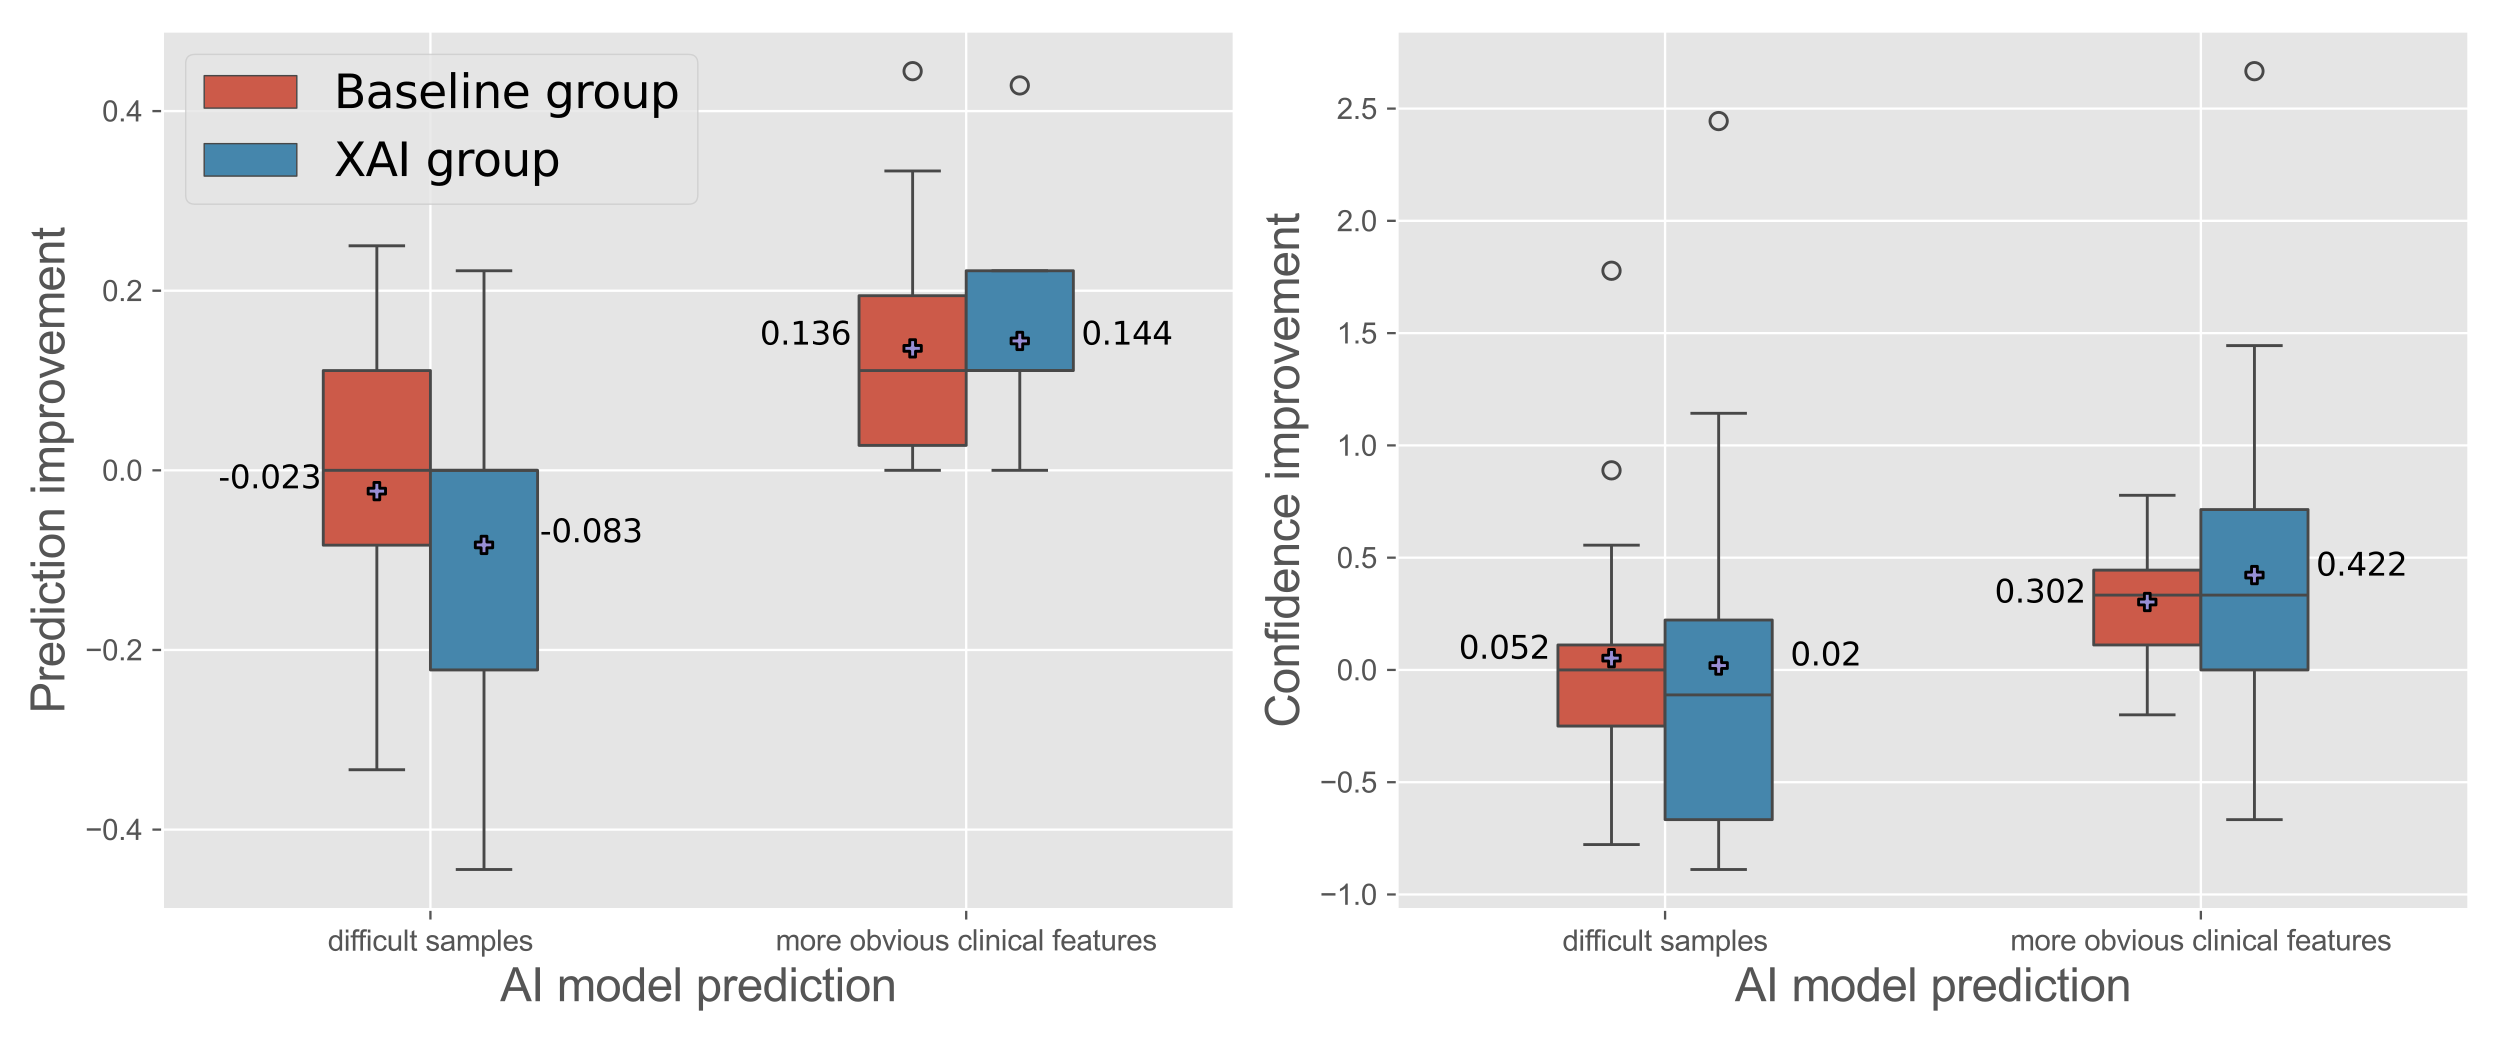 <?xml version="1.0" encoding="utf-8" standalone="no"?>
<!DOCTYPE svg PUBLIC "-//W3C//DTD SVG 1.1//EN"
  "http://www.w3.org/Graphics/SVG/1.1/DTD/svg11.dtd">
<svg xmlns:xlink="http://www.w3.org/1999/xlink" width="864pt" height="360pt" viewBox="0 0 864 360" xmlns="http://www.w3.org/2000/svg" version="1.1">
 <defs>
  <style type="text/css">*{stroke-linejoin: round; stroke-linecap: butt}</style>
 </defs>
 <g id="figure_1">
  <g id="patch_1">
   <path d="M 0 360 
L 864 360 
L 864 0 
L 0 0 
z
" style="fill: #ffffff"/>
  </g>
  <g id="axes_1">
   <g id="patch_2">
    <path d="M 56.173 314.3 
L 426.502 314.3 
L 426.502 10.8 
L 56.173 10.8 
z
" style="fill: #e5e5e5"/>
   </g>
   <g id="matplotlib.axis_1">
    <g id="xtick_1">
     <g id="line2d_1">
      <path d="M 148.755 314.3 
L 148.755 10.8 
" clip-path="url(#p5bd75b513d)" style="fill: none; stroke: #ffffff; stroke-width: 0.8; stroke-linecap: square"/>
     </g>
     <g id="line2d_2">
      <defs>
       <path id="mc052b5cf0f" d="M 0 0 
L 0 3.5 
" style="stroke: #555555; stroke-width: 0.8"/>
      </defs>
      <g>
       <use xlink:href="#mc052b5cf0f" x="148.755" y="314.3" style="fill: #555555; stroke: #555555; stroke-width: 0.8"/>
      </g>
     </g>
     <g id="text_1">
      <!-- difficult samples -->
      <g style="fill: #555555" transform="translate(113.276 328.58) scale(0.1 -0.1)">
       <defs>
        <path id="ArialMT-64" d="M 2575 0 
L 2575 419 
Q 2259 -75 1647 -75 
Q 1250 -75 917 144 
Q 584 363 401 755 
Q 219 1147 219 1656 
Q 219 2153 384 2558 
Q 550 2963 881 3178 
Q 1213 3394 1622 3394 
Q 1922 3394 2156 3267 
Q 2391 3141 2538 2938 
L 2538 4581 
L 3097 4581 
L 3097 0 
L 2575 0 
z
M 797 1656 
Q 797 1019 1065 703 
Q 1334 388 1700 388 
Q 2069 388 2326 689 
Q 2584 991 2584 1609 
Q 2584 2291 2321 2609 
Q 2059 2928 1675 2928 
Q 1300 2928 1048 2622 
Q 797 2316 797 1656 
z
" transform="scale(0.016)"/>
        <path id="ArialMT-69" d="M 425 3934 
L 425 4581 
L 988 4581 
L 988 3934 
L 425 3934 
z
M 425 0 
L 425 3319 
L 988 3319 
L 988 0 
L 425 0 
z
" transform="scale(0.016)"/>
        <path id="ArialMT-66" d="M 556 0 
L 556 2881 
L 59 2881 
L 59 3319 
L 556 3319 
L 556 3672 
Q 556 4006 616 4169 
Q 697 4388 901 4523 
Q 1106 4659 1475 4659 
Q 1713 4659 2000 4603 
L 1916 4113 
Q 1741 4144 1584 4144 
Q 1328 4144 1222 4034 
Q 1116 3925 1116 3625 
L 1116 3319 
L 1763 3319 
L 1763 2881 
L 1116 2881 
L 1116 0 
L 556 0 
z
" transform="scale(0.016)"/>
        <path id="ArialMT-63" d="M 2588 1216 
L 3141 1144 
Q 3050 572 2676 248 
Q 2303 -75 1759 -75 
Q 1078 -75 664 370 
Q 250 816 250 1647 
Q 250 2184 428 2587 
Q 606 2991 970 3192 
Q 1334 3394 1763 3394 
Q 2303 3394 2647 3120 
Q 2991 2847 3088 2344 
L 2541 2259 
Q 2463 2594 2264 2762 
Q 2066 2931 1784 2931 
Q 1359 2931 1093 2626 
Q 828 2322 828 1663 
Q 828 994 1084 691 
Q 1341 388 1753 388 
Q 2084 388 2306 591 
Q 2528 794 2588 1216 
z
" transform="scale(0.016)"/>
        <path id="ArialMT-75" d="M 2597 0 
L 2597 488 
Q 2209 -75 1544 -75 
Q 1250 -75 995 37 
Q 741 150 617 320 
Q 494 491 444 738 
Q 409 903 409 1263 
L 409 3319 
L 972 3319 
L 972 1478 
Q 972 1038 1006 884 
Q 1059 663 1231 536 
Q 1403 409 1656 409 
Q 1909 409 2131 539 
Q 2353 669 2445 892 
Q 2538 1116 2538 1541 
L 2538 3319 
L 3100 3319 
L 3100 0 
L 2597 0 
z
" transform="scale(0.016)"/>
        <path id="ArialMT-6c" d="M 409 0 
L 409 4581 
L 972 4581 
L 972 0 
L 409 0 
z
" transform="scale(0.016)"/>
        <path id="ArialMT-74" d="M 1650 503 
L 1731 6 
Q 1494 -44 1306 -44 
Q 1000 -44 831 53 
Q 663 150 594 308 
Q 525 466 525 972 
L 525 2881 
L 113 2881 
L 113 3319 
L 525 3319 
L 525 4141 
L 1084 4478 
L 1084 3319 
L 1650 3319 
L 1650 2881 
L 1084 2881 
L 1084 941 
Q 1084 700 1114 631 
Q 1144 563 1211 522 
Q 1278 481 1403 481 
Q 1497 481 1650 503 
z
" transform="scale(0.016)"/>
        <path id="ArialMT-20" transform="scale(0.016)"/>
        <path id="ArialMT-73" d="M 197 991 
L 753 1078 
Q 800 744 1014 566 
Q 1228 388 1613 388 
Q 2000 388 2187 545 
Q 2375 703 2375 916 
Q 2375 1106 2209 1216 
Q 2094 1291 1634 1406 
Q 1016 1563 777 1677 
Q 538 1791 414 1992 
Q 291 2194 291 2438 
Q 291 2659 392 2848 
Q 494 3038 669 3163 
Q 800 3259 1026 3326 
Q 1253 3394 1513 3394 
Q 1903 3394 2198 3281 
Q 2494 3169 2634 2976 
Q 2775 2784 2828 2463 
L 2278 2388 
Q 2241 2644 2061 2787 
Q 1881 2931 1553 2931 
Q 1166 2931 1000 2803 
Q 834 2675 834 2503 
Q 834 2394 903 2306 
Q 972 2216 1119 2156 
Q 1203 2125 1616 2013 
Q 2213 1853 2448 1751 
Q 2684 1650 2818 1456 
Q 2953 1263 2953 975 
Q 2953 694 2789 445 
Q 2625 197 2315 61 
Q 2006 -75 1616 -75 
Q 969 -75 630 194 
Q 291 463 197 991 
z
" transform="scale(0.016)"/>
        <path id="ArialMT-61" d="M 2588 409 
Q 2275 144 1986 34 
Q 1697 -75 1366 -75 
Q 819 -75 525 192 
Q 231 459 231 875 
Q 231 1119 342 1320 
Q 453 1522 633 1644 
Q 813 1766 1038 1828 
Q 1203 1872 1538 1913 
Q 2219 1994 2541 2106 
Q 2544 2222 2544 2253 
Q 2544 2597 2384 2738 
Q 2169 2928 1744 2928 
Q 1347 2928 1158 2789 
Q 969 2650 878 2297 
L 328 2372 
Q 403 2725 575 2942 
Q 747 3159 1072 3276 
Q 1397 3394 1825 3394 
Q 2250 3394 2515 3294 
Q 2781 3194 2906 3042 
Q 3031 2891 3081 2659 
Q 3109 2516 3109 2141 
L 3109 1391 
Q 3109 606 3145 398 
Q 3181 191 3288 0 
L 2700 0 
Q 2613 175 2588 409 
z
M 2541 1666 
Q 2234 1541 1622 1453 
Q 1275 1403 1131 1340 
Q 988 1278 909 1158 
Q 831 1038 831 891 
Q 831 666 1001 516 
Q 1172 366 1500 366 
Q 1825 366 2078 508 
Q 2331 650 2450 897 
Q 2541 1088 2541 1459 
L 2541 1666 
z
" transform="scale(0.016)"/>
        <path id="ArialMT-6d" d="M 422 0 
L 422 3319 
L 925 3319 
L 925 2853 
Q 1081 3097 1340 3245 
Q 1600 3394 1931 3394 
Q 2300 3394 2536 3241 
Q 2772 3088 2869 2813 
Q 3263 3394 3894 3394 
Q 4388 3394 4653 3120 
Q 4919 2847 4919 2278 
L 4919 0 
L 4359 0 
L 4359 2091 
Q 4359 2428 4304 2576 
Q 4250 2725 4106 2815 
Q 3963 2906 3769 2906 
Q 3419 2906 3187 2673 
Q 2956 2441 2956 1928 
L 2956 0 
L 2394 0 
L 2394 2156 
Q 2394 2531 2256 2718 
Q 2119 2906 1806 2906 
Q 1569 2906 1367 2781 
Q 1166 2656 1075 2415 
Q 984 2175 984 1722 
L 984 0 
L 422 0 
z
" transform="scale(0.016)"/>
        <path id="ArialMT-70" d="M 422 -1272 
L 422 3319 
L 934 3319 
L 934 2888 
Q 1116 3141 1344 3267 
Q 1572 3394 1897 3394 
Q 2322 3394 2647 3175 
Q 2972 2956 3137 2557 
Q 3303 2159 3303 1684 
Q 3303 1175 3120 767 
Q 2938 359 2589 142 
Q 2241 -75 1856 -75 
Q 1575 -75 1351 44 
Q 1128 163 984 344 
L 984 -1272 
L 422 -1272 
z
M 931 1641 
Q 931 1000 1190 694 
Q 1450 388 1819 388 
Q 2194 388 2461 705 
Q 2728 1022 2728 1688 
Q 2728 2322 2467 2637 
Q 2206 2953 1844 2953 
Q 1484 2953 1207 2617 
Q 931 2281 931 1641 
z
" transform="scale(0.016)"/>
        <path id="ArialMT-65" d="M 2694 1069 
L 3275 997 
Q 3138 488 2766 206 
Q 2394 -75 1816 -75 
Q 1088 -75 661 373 
Q 234 822 234 1631 
Q 234 2469 665 2931 
Q 1097 3394 1784 3394 
Q 2450 3394 2872 2941 
Q 3294 2488 3294 1666 
Q 3294 1616 3291 1516 
L 816 1516 
Q 847 969 1125 678 
Q 1403 388 1819 388 
Q 2128 388 2347 550 
Q 2566 713 2694 1069 
z
M 847 1978 
L 2700 1978 
Q 2663 2397 2488 2606 
Q 2219 2931 1791 2931 
Q 1403 2931 1139 2672 
Q 875 2413 847 1978 
z
" transform="scale(0.016)"/>
       </defs>
       <use xlink:href="#ArialMT-64"/>
       <use xlink:href="#ArialMT-69" x="55.615"/>
       <use xlink:href="#ArialMT-66" x="77.832"/>
       <use xlink:href="#ArialMT-66" x="103.865"/>
       <use xlink:href="#ArialMT-69" x="131.648"/>
       <use xlink:href="#ArialMT-63" x="153.865"/>
       <use xlink:href="#ArialMT-75" x="203.865"/>
       <use xlink:href="#ArialMT-6c" x="259.48"/>
       <use xlink:href="#ArialMT-74" x="281.697"/>
       <use xlink:href="#ArialMT-20" x="309.48"/>
       <use xlink:href="#ArialMT-73" x="337.264"/>
       <use xlink:href="#ArialMT-61" x="387.264"/>
       <use xlink:href="#ArialMT-6d" x="442.879"/>
       <use xlink:href="#ArialMT-70" x="526.18"/>
       <use xlink:href="#ArialMT-6c" x="581.795"/>
       <use xlink:href="#ArialMT-65" x="604.012"/>
       <use xlink:href="#ArialMT-73" x="659.627"/>
      </g>
     </g>
    </g>
    <g id="xtick_2">
     <g id="line2d_3">
      <path d="M 333.92 314.3 
L 333.92 10.8 
" clip-path="url(#p5bd75b513d)" style="fill: none; stroke: #ffffff; stroke-width: 0.8; stroke-linecap: square"/>
     </g>
     <g id="line2d_4">
      <g>
       <use xlink:href="#mc052b5cf0f" x="333.92" y="314.3" style="fill: #555555; stroke: #555555; stroke-width: 0.8"/>
      </g>
     </g>
     <g id="text_2">
      <!-- more obvious clinical features -->
      <g style="fill: #555555" transform="translate(268.06 328.458) scale(0.1 -0.1)">
       <defs>
        <path id="ArialMT-6f" d="M 213 1659 
Q 213 2581 725 3025 
Q 1153 3394 1769 3394 
Q 2453 3394 2887 2945 
Q 3322 2497 3322 1706 
Q 3322 1066 3130 698 
Q 2938 331 2570 128 
Q 2203 -75 1769 -75 
Q 1072 -75 642 372 
Q 213 819 213 1659 
z
M 791 1659 
Q 791 1022 1069 705 
Q 1347 388 1769 388 
Q 2188 388 2466 706 
Q 2744 1025 2744 1678 
Q 2744 2294 2464 2611 
Q 2184 2928 1769 2928 
Q 1347 2928 1069 2612 
Q 791 2297 791 1659 
z
" transform="scale(0.016)"/>
        <path id="ArialMT-72" d="M 416 0 
L 416 3319 
L 922 3319 
L 922 2816 
Q 1116 3169 1280 3281 
Q 1444 3394 1641 3394 
Q 1925 3394 2219 3213 
L 2025 2691 
Q 1819 2813 1613 2813 
Q 1428 2813 1281 2702 
Q 1134 2591 1072 2394 
Q 978 2094 978 1738 
L 978 0 
L 416 0 
z
" transform="scale(0.016)"/>
        <path id="ArialMT-62" d="M 941 0 
L 419 0 
L 419 4581 
L 981 4581 
L 981 2947 
Q 1338 3394 1891 3394 
Q 2197 3394 2470 3270 
Q 2744 3147 2920 2923 
Q 3097 2700 3197 2384 
Q 3297 2069 3297 1709 
Q 3297 856 2875 390 
Q 2453 -75 1863 -75 
Q 1275 -75 941 416 
L 941 0 
z
M 934 1684 
Q 934 1088 1097 822 
Q 1363 388 1816 388 
Q 2184 388 2453 708 
Q 2722 1028 2722 1663 
Q 2722 2313 2464 2622 
Q 2206 2931 1841 2931 
Q 1472 2931 1203 2611 
Q 934 2291 934 1684 
z
" transform="scale(0.016)"/>
        <path id="ArialMT-76" d="M 1344 0 
L 81 3319 
L 675 3319 
L 1388 1331 
Q 1503 1009 1600 663 
Q 1675 925 1809 1294 
L 2547 3319 
L 3125 3319 
L 1869 0 
L 1344 0 
z
" transform="scale(0.016)"/>
        <path id="ArialMT-6e" d="M 422 0 
L 422 3319 
L 928 3319 
L 928 2847 
Q 1294 3394 1984 3394 
Q 2284 3394 2536 3286 
Q 2788 3178 2913 3003 
Q 3038 2828 3088 2588 
Q 3119 2431 3119 2041 
L 3119 0 
L 2556 0 
L 2556 2019 
Q 2556 2363 2490 2533 
Q 2425 2703 2258 2804 
Q 2091 2906 1866 2906 
Q 1506 2906 1245 2678 
Q 984 2450 984 1813 
L 984 0 
L 422 0 
z
" transform="scale(0.016)"/>
       </defs>
       <use xlink:href="#ArialMT-6d"/>
       <use xlink:href="#ArialMT-6f" x="83.301"/>
       <use xlink:href="#ArialMT-72" x="138.916"/>
       <use xlink:href="#ArialMT-65" x="172.217"/>
       <use xlink:href="#ArialMT-20" x="227.832"/>
       <use xlink:href="#ArialMT-6f" x="255.615"/>
       <use xlink:href="#ArialMT-62" x="311.23"/>
       <use xlink:href="#ArialMT-76" x="366.846"/>
       <use xlink:href="#ArialMT-69" x="416.846"/>
       <use xlink:href="#ArialMT-6f" x="439.062"/>
       <use xlink:href="#ArialMT-75" x="494.678"/>
       <use xlink:href="#ArialMT-73" x="550.293"/>
       <use xlink:href="#ArialMT-20" x="600.293"/>
       <use xlink:href="#ArialMT-63" x="628.076"/>
       <use xlink:href="#ArialMT-6c" x="678.076"/>
       <use xlink:href="#ArialMT-69" x="700.293"/>
       <use xlink:href="#ArialMT-6e" x="722.51"/>
       <use xlink:href="#ArialMT-69" x="778.125"/>
       <use xlink:href="#ArialMT-63" x="800.342"/>
       <use xlink:href="#ArialMT-61" x="850.342"/>
       <use xlink:href="#ArialMT-6c" x="905.957"/>
       <use xlink:href="#ArialMT-20" x="928.174"/>
       <use xlink:href="#ArialMT-66" x="955.957"/>
       <use xlink:href="#ArialMT-65" x="983.74"/>
       <use xlink:href="#ArialMT-61" x="1039.355"/>
       <use xlink:href="#ArialMT-74" x="1094.971"/>
       <use xlink:href="#ArialMT-75" x="1122.754"/>
       <use xlink:href="#ArialMT-72" x="1178.369"/>
       <use xlink:href="#ArialMT-65" x="1211.67"/>
       <use xlink:href="#ArialMT-73" x="1267.285"/>
      </g>
     </g>
    </g>
    <g id="text_3">
     <!-- AI model prediction -->
     <g style="fill: #555555" transform="translate(172.862 346.02) scale(0.16 -0.16)">
      <defs>
       <path id="ArialMT-41" d="M -9 0 
L 1750 4581 
L 2403 4581 
L 4278 0 
L 3588 0 
L 3053 1388 
L 1138 1388 
L 634 0 
L -9 0 
z
M 1313 1881 
L 2866 1881 
L 2388 3150 
Q 2169 3728 2063 4100 
Q 1975 3659 1816 3225 
L 1313 1881 
z
" transform="scale(0.016)"/>
       <path id="ArialMT-49" d="M 597 0 
L 597 4581 
L 1203 4581 
L 1203 0 
L 597 0 
z
" transform="scale(0.016)"/>
      </defs>
      <use xlink:href="#ArialMT-41"/>
      <use xlink:href="#ArialMT-49" x="66.699"/>
      <use xlink:href="#ArialMT-20" x="94.482"/>
      <use xlink:href="#ArialMT-6d" x="122.266"/>
      <use xlink:href="#ArialMT-6f" x="205.566"/>
      <use xlink:href="#ArialMT-64" x="261.182"/>
      <use xlink:href="#ArialMT-65" x="316.797"/>
      <use xlink:href="#ArialMT-6c" x="372.412"/>
      <use xlink:href="#ArialMT-20" x="394.629"/>
      <use xlink:href="#ArialMT-70" x="422.412"/>
      <use xlink:href="#ArialMT-72" x="478.027"/>
      <use xlink:href="#ArialMT-65" x="511.328"/>
      <use xlink:href="#ArialMT-64" x="566.943"/>
      <use xlink:href="#ArialMT-69" x="622.559"/>
      <use xlink:href="#ArialMT-63" x="644.775"/>
      <use xlink:href="#ArialMT-74" x="694.775"/>
      <use xlink:href="#ArialMT-69" x="722.559"/>
      <use xlink:href="#ArialMT-6f" x="744.775"/>
      <use xlink:href="#ArialMT-6e" x="800.391"/>
     </g>
    </g>
   </g>
   <g id="matplotlib.axis_2">
    <g id="ytick_1">
     <g id="line2d_5">
      <path d="M 56.173 286.709 
L 426.502 286.709 
" clip-path="url(#p5bd75b513d)" style="fill: none; stroke: #ffffff; stroke-width: 0.8; stroke-linecap: square"/>
     </g>
     <g id="line2d_6">
      <defs>
       <path id="mc076b82daa" d="M 0 0 
L -3.5 0 
" style="stroke: #555555; stroke-width: 0.8"/>
      </defs>
      <g>
       <use xlink:href="#mc076b82daa" x="56.173" y="286.709" style="fill: #555555; stroke: #555555; stroke-width: 0.8"/>
      </g>
     </g>
     <g id="text_4">
      <!-- −0.4 -->
      <g style="fill: #555555" transform="translate(29.433 290.288) scale(0.1 -0.1)">
       <defs>
        <path id="ArialMT-2212" d="M 3381 1997 
L 356 1997 
L 356 2522 
L 3381 2522 
L 3381 1997 
z
" transform="scale(0.016)"/>
        <path id="ArialMT-30" d="M 266 2259 
Q 266 3072 433 3567 
Q 600 4063 929 4331 
Q 1259 4600 1759 4600 
Q 2128 4600 2406 4451 
Q 2684 4303 2865 4023 
Q 3047 3744 3150 3342 
Q 3253 2941 3253 2259 
Q 3253 1453 3087 958 
Q 2922 463 2592 192 
Q 2263 -78 1759 -78 
Q 1097 -78 719 397 
Q 266 969 266 2259 
z
M 844 2259 
Q 844 1131 1108 757 
Q 1372 384 1759 384 
Q 2147 384 2411 759 
Q 2675 1134 2675 2259 
Q 2675 3391 2411 3762 
Q 2147 4134 1753 4134 
Q 1366 4134 1134 3806 
Q 844 3388 844 2259 
z
" transform="scale(0.016)"/>
        <path id="ArialMT-2e" d="M 581 0 
L 581 641 
L 1222 641 
L 1222 0 
L 581 0 
z
" transform="scale(0.016)"/>
        <path id="ArialMT-34" d="M 2069 0 
L 2069 1097 
L 81 1097 
L 81 1613 
L 2172 4581 
L 2631 4581 
L 2631 1613 
L 3250 1613 
L 3250 1097 
L 2631 1097 
L 2631 0 
L 2069 0 
z
M 2069 1613 
L 2069 3678 
L 634 1613 
L 2069 1613 
z
" transform="scale(0.016)"/>
       </defs>
       <use xlink:href="#ArialMT-2212"/>
       <use xlink:href="#ArialMT-30" x="58.398"/>
       <use xlink:href="#ArialMT-2e" x="114.014"/>
       <use xlink:href="#ArialMT-34" x="141.797"/>
      </g>
     </g>
    </g>
    <g id="ytick_2">
     <g id="line2d_7">
      <path d="M 56.173 224.63 
L 426.502 224.63 
" clip-path="url(#p5bd75b513d)" style="fill: none; stroke: #ffffff; stroke-width: 0.8; stroke-linecap: square"/>
     </g>
     <g id="line2d_8">
      <g>
       <use xlink:href="#mc076b82daa" x="56.173" y="224.63" style="fill: #555555; stroke: #555555; stroke-width: 0.8"/>
      </g>
     </g>
     <g id="text_5">
      <!-- −0.2 -->
      <g style="fill: #555555" transform="translate(29.433 228.209) scale(0.1 -0.1)">
       <defs>
        <path id="ArialMT-32" d="M 3222 541 
L 3222 0 
L 194 0 
Q 188 203 259 391 
Q 375 700 629 1000 
Q 884 1300 1366 1694 
Q 2113 2306 2375 2664 
Q 2638 3022 2638 3341 
Q 2638 3675 2398 3904 
Q 2159 4134 1775 4134 
Q 1369 4134 1125 3890 
Q 881 3647 878 3216 
L 300 3275 
Q 359 3922 746 4261 
Q 1134 4600 1788 4600 
Q 2447 4600 2831 4234 
Q 3216 3869 3216 3328 
Q 3216 3053 3103 2787 
Q 2991 2522 2730 2228 
Q 2469 1934 1863 1422 
Q 1356 997 1212 845 
Q 1069 694 975 541 
L 3222 541 
z
" transform="scale(0.016)"/>
       </defs>
       <use xlink:href="#ArialMT-2212"/>
       <use xlink:href="#ArialMT-30" x="58.398"/>
       <use xlink:href="#ArialMT-2e" x="114.014"/>
       <use xlink:href="#ArialMT-32" x="141.797"/>
      </g>
     </g>
    </g>
    <g id="ytick_3">
     <g id="line2d_9">
      <path d="M 56.173 162.55 
L 426.502 162.55 
" clip-path="url(#p5bd75b513d)" style="fill: none; stroke: #ffffff; stroke-width: 0.8; stroke-linecap: square"/>
     </g>
     <g id="line2d_10">
      <g>
       <use xlink:href="#mc076b82daa" x="56.173" y="162.55" style="fill: #555555; stroke: #555555; stroke-width: 0.8"/>
      </g>
     </g>
     <g id="text_6">
      <!-- 0.0 -->
      <g style="fill: #555555" transform="translate(35.273 166.129) scale(0.1 -0.1)">
       <use xlink:href="#ArialMT-30"/>
       <use xlink:href="#ArialMT-2e" x="55.615"/>
       <use xlink:href="#ArialMT-30" x="83.398"/>
      </g>
     </g>
    </g>
    <g id="ytick_4">
     <g id="line2d_11">
      <path d="M 56.173 100.471 
L 426.502 100.471 
" clip-path="url(#p5bd75b513d)" style="fill: none; stroke: #ffffff; stroke-width: 0.8; stroke-linecap: square"/>
     </g>
     <g id="line2d_12">
      <g>
       <use xlink:href="#mc076b82daa" x="56.173" y="100.471" style="fill: #555555; stroke: #555555; stroke-width: 0.8"/>
      </g>
     </g>
     <g id="text_7">
      <!-- 0.2 -->
      <g style="fill: #555555" transform="translate(35.273 104.049) scale(0.1 -0.1)">
       <use xlink:href="#ArialMT-30"/>
       <use xlink:href="#ArialMT-2e" x="55.615"/>
       <use xlink:href="#ArialMT-32" x="83.398"/>
      </g>
     </g>
    </g>
    <g id="ytick_5">
     <g id="line2d_13">
      <path d="M 56.173 38.391 
L 426.502 38.391 
" clip-path="url(#p5bd75b513d)" style="fill: none; stroke: #ffffff; stroke-width: 0.8; stroke-linecap: square"/>
     </g>
     <g id="line2d_14">
      <g>
       <use xlink:href="#mc076b82daa" x="56.173" y="38.391" style="fill: #555555; stroke: #555555; stroke-width: 0.8"/>
      </g>
     </g>
     <g id="text_8">
      <!-- 0.4 -->
      <g style="fill: #555555" transform="translate(35.273 41.97) scale(0.1 -0.1)">
       <use xlink:href="#ArialMT-30"/>
       <use xlink:href="#ArialMT-2e" x="55.615"/>
       <use xlink:href="#ArialMT-34" x="83.398"/>
      </g>
     </g>
    </g>
    <g id="text_9">
     <!-- Prediction improvement -->
     <g style="fill: #555555" transform="translate(22.253 246.58) rotate(-90) scale(0.16 -0.16)">
      <defs>
       <path id="ArialMT-50" d="M 494 0 
L 494 4581 
L 2222 4581 
Q 2678 4581 2919 4538 
Q 3256 4481 3484 4323 
Q 3713 4166 3852 3881 
Q 3991 3597 3991 3256 
Q 3991 2672 3619 2267 
Q 3247 1863 2275 1863 
L 1100 1863 
L 1100 0 
L 494 0 
z
M 1100 2403 
L 2284 2403 
Q 2872 2403 3119 2622 
Q 3366 2841 3366 3238 
Q 3366 3525 3220 3729 
Q 3075 3934 2838 4000 
Q 2684 4041 2272 4041 
L 1100 4041 
L 1100 2403 
z
" transform="scale(0.016)"/>
      </defs>
      <use xlink:href="#ArialMT-50"/>
      <use xlink:href="#ArialMT-72" x="66.699"/>
      <use xlink:href="#ArialMT-65" x="100"/>
      <use xlink:href="#ArialMT-64" x="155.615"/>
      <use xlink:href="#ArialMT-69" x="211.23"/>
      <use xlink:href="#ArialMT-63" x="233.447"/>
      <use xlink:href="#ArialMT-74" x="283.447"/>
      <use xlink:href="#ArialMT-69" x="311.23"/>
      <use xlink:href="#ArialMT-6f" x="333.447"/>
      <use xlink:href="#ArialMT-6e" x="389.062"/>
      <use xlink:href="#ArialMT-20" x="444.678"/>
      <use xlink:href="#ArialMT-69" x="472.461"/>
      <use xlink:href="#ArialMT-6d" x="494.678"/>
      <use xlink:href="#ArialMT-70" x="577.979"/>
      <use xlink:href="#ArialMT-72" x="633.594"/>
      <use xlink:href="#ArialMT-6f" x="666.895"/>
      <use xlink:href="#ArialMT-76" x="722.51"/>
      <use xlink:href="#ArialMT-65" x="772.51"/>
      <use xlink:href="#ArialMT-6d" x="828.125"/>
      <use xlink:href="#ArialMT-65" x="911.426"/>
      <use xlink:href="#ArialMT-6e" x="967.041"/>
      <use xlink:href="#ArialMT-74" x="1022.656"/>
     </g>
    </g>
   </g>
   <g id="patch_3">
    <path d="M 148.755 162.55 
L 148.755 162.55 
L 148.755 162.55 
L 148.755 162.55 
z
" clip-path="url(#p5bd75b513d)" style="fill: #cc5a49; stroke: #484848; stroke-width: 0.5; stroke-linejoin: miter"/>
   </g>
   <g id="patch_4">
    <path d="M 148.755 162.55 
L 148.755 162.55 
L 148.755 162.55 
L 148.755 162.55 
z
" clip-path="url(#p5bd75b513d)" style="fill: #4586ac; stroke: #484848; stroke-width: 0.5; stroke-linejoin: miter"/>
   </g>
   <g id="patch_5">
    <path d="M 111.723 188.417 
L 148.755 188.417 
L 148.755 128.061 
L 111.723 128.061 
L 111.723 188.417 
z
" clip-path="url(#p5bd75b513d)" style="fill: #cc5a49; stroke: #484848; stroke-linejoin: miter"/>
   </g>
   <g id="line2d_15">
    <path d="M 130.239 188.417 
L 130.239 266.016 
" clip-path="url(#p5bd75b513d)" style="fill: none; stroke: #484848"/>
   </g>
   <g id="line2d_16">
    <path d="M 130.239 128.061 
L 130.239 84.951 
" clip-path="url(#p5bd75b513d)" style="fill: none; stroke: #484848"/>
   </g>
   <g id="line2d_17">
    <path d="M 120.981 266.016 
L 139.497 266.016 
" clip-path="url(#p5bd75b513d)" style="fill: none; stroke: #484848; stroke-linecap: square"/>
   </g>
   <g id="line2d_18">
    <path d="M 120.981 84.951 
L 139.497 84.951 
" clip-path="url(#p5bd75b513d)" style="fill: none; stroke: #484848; stroke-linecap: square"/>
   </g>
   <g id="line2d_19"/>
   <g id="patch_6">
    <path d="M 296.887 153.928 
L 333.92 153.928 
L 333.92 102.195 
L 296.887 102.195 
L 296.887 153.928 
z
" clip-path="url(#p5bd75b513d)" style="fill: #cc5a49; stroke: #484848; stroke-linejoin: miter"/>
   </g>
   <g id="line2d_20">
    <path d="M 315.404 153.928 
L 315.404 162.55 
" clip-path="url(#p5bd75b513d)" style="fill: none; stroke: #484848"/>
   </g>
   <g id="line2d_21">
    <path d="M 315.404 102.195 
L 315.404 59.084 
" clip-path="url(#p5bd75b513d)" style="fill: none; stroke: #484848"/>
   </g>
   <g id="line2d_22">
    <path d="M 306.145 162.55 
L 324.662 162.55 
" clip-path="url(#p5bd75b513d)" style="fill: none; stroke: #484848; stroke-linecap: square"/>
   </g>
   <g id="line2d_23">
    <path d="M 306.145 59.084 
L 324.662 59.084 
" clip-path="url(#p5bd75b513d)" style="fill: none; stroke: #484848; stroke-linecap: square"/>
   </g>
   <g id="line2d_24">
    <defs>
     <path id="m5b08f7622f" d="M 0 3 
C 0.796 3 1.559 2.684 2.121 2.121 
C 2.684 1.559 3 0.796 3 0 
C 3 -0.796 2.684 -1.559 2.121 -2.121 
C 1.559 -2.684 0.796 -3 0 -3 
C -0.796 -3 -1.559 -2.684 -2.121 -2.121 
C -2.684 -1.559 -3 -0.796 -3 0 
C -3 0.796 -2.684 1.559 -2.121 2.121 
C -1.559 2.684 -0.796 3 0 3 
z
" style="stroke: #484848"/>
    </defs>
    <g clip-path="url(#p5bd75b513d)">
     <use xlink:href="#m5b08f7622f" x="315.404" y="24.595" style="fill-opacity: 0; stroke: #484848"/>
    </g>
   </g>
   <g id="patch_7">
    <path d="M 148.755 231.528 
L 185.788 231.528 
L 185.788 162.55 
L 148.755 162.55 
L 148.755 231.528 
z
" clip-path="url(#p5bd75b513d)" style="fill: #4586ac; stroke: #484848; stroke-linejoin: miter"/>
   </g>
   <g id="line2d_25">
    <path d="M 167.272 231.528 
L 167.272 300.505 
" clip-path="url(#p5bd75b513d)" style="fill: none; stroke: #484848"/>
   </g>
   <g id="line2d_26">
    <path d="M 167.272 162.55 
L 167.272 93.573 
" clip-path="url(#p5bd75b513d)" style="fill: none; stroke: #484848"/>
   </g>
   <g id="line2d_27">
    <path d="M 158.014 300.505 
L 176.53 300.505 
" clip-path="url(#p5bd75b513d)" style="fill: none; stroke: #484848; stroke-linecap: square"/>
   </g>
   <g id="line2d_28">
    <path d="M 158.014 93.573 
L 176.53 93.573 
" clip-path="url(#p5bd75b513d)" style="fill: none; stroke: #484848; stroke-linecap: square"/>
   </g>
   <g id="line2d_29"/>
   <g id="patch_8">
    <path d="M 333.92 128.061 
L 370.953 128.061 
L 370.953 93.573 
L 333.92 93.573 
L 333.92 128.061 
z
" clip-path="url(#p5bd75b513d)" style="fill: #4586ac; stroke: #484848; stroke-linejoin: miter"/>
   </g>
   <g id="line2d_30">
    <path d="M 352.437 128.061 
L 352.437 162.55 
" clip-path="url(#p5bd75b513d)" style="fill: none; stroke: #484848"/>
   </g>
   <g id="line2d_31">
    <path d="M 352.437 93.573 
L 352.437 93.573 
" clip-path="url(#p5bd75b513d)" style="fill: none; stroke: #484848"/>
   </g>
   <g id="line2d_32">
    <path d="M 343.178 162.55 
L 361.695 162.55 
" clip-path="url(#p5bd75b513d)" style="fill: none; stroke: #484848; stroke-linecap: square"/>
   </g>
   <g id="line2d_33">
    <path d="M 343.178 93.573 
L 361.695 93.573 
" clip-path="url(#p5bd75b513d)" style="fill: none; stroke: #484848; stroke-linecap: square"/>
   </g>
   <g id="line2d_34">
    <g clip-path="url(#p5bd75b513d)">
     <use xlink:href="#m5b08f7622f" x="352.437" y="29.522" style="fill-opacity: 0; stroke: #484848"/>
    </g>
   </g>
   <g id="line2d_35">
    <path d="M 111.723 162.55 
L 148.755 162.55 
" clip-path="url(#p5bd75b513d)" style="fill: none; stroke: #484848"/>
   </g>
   <g id="line2d_36">
    <defs>
     <path id="m171ecdf428" d="M -1 3 
L 1 3 
L 1 1 
L 3 1 
L 3 -1 
L 1 -1 
L 1 -3 
L -1 -3 
L -1 -1 
L -3 -1 
L -3 1 
L -1 1 
z
" style="stroke: #000000; stroke-linejoin: miter"/>
    </defs>
    <g clip-path="url(#p5bd75b513d)">
     <use xlink:href="#m171ecdf428" x="130.239" y="169.735" style="fill: #988ed5; stroke: #000000; stroke-linejoin: miter"/>
    </g>
   </g>
   <g id="line2d_37">
    <path d="M 296.887 128.061 
L 333.92 128.061 
" clip-path="url(#p5bd75b513d)" style="fill: none; stroke: #484848"/>
   </g>
   <g id="line2d_38">
    <g clip-path="url(#p5bd75b513d)">
     <use xlink:href="#m171ecdf428" x="315.404" y="120.397" style="fill: #988ed5; stroke: #000000; stroke-linejoin: miter"/>
    </g>
   </g>
   <g id="line2d_39">
    <path d="M 148.755 162.55 
L 185.788 162.55 
" clip-path="url(#p5bd75b513d)" style="fill: none; stroke: #484848"/>
   </g>
   <g id="line2d_40">
    <g clip-path="url(#p5bd75b513d)">
     <use xlink:href="#m171ecdf428" x="167.272" y="188.322" style="fill: #988ed5; stroke: #000000; stroke-linejoin: miter"/>
    </g>
   </g>
   <g id="line2d_41">
    <path d="M 333.92 128.061 
L 370.953 128.061 
" clip-path="url(#p5bd75b513d)" style="fill: none; stroke: #484848"/>
   </g>
   <g id="line2d_42">
    <g clip-path="url(#p5bd75b513d)">
     <use xlink:href="#m171ecdf428" x="352.437" y="117.829" style="fill: #988ed5; stroke: #000000; stroke-linejoin: miter"/>
    </g>
   </g>
   <g id="patch_9">
    <path d="M 56.173 314.3 
L 56.173 10.8 
" style="fill: none; stroke: #ffffff; stroke-linejoin: miter; stroke-linecap: square"/>
   </g>
   <g id="patch_10">
    <path d="M 426.502 314.3 
L 426.502 10.8 
" style="fill: none; stroke: #ffffff; stroke-linejoin: miter; stroke-linecap: square"/>
   </g>
   <g id="patch_11">
    <path d="M 56.173 314.3 
L 426.502 314.3 
" style="fill: none; stroke: #ffffff; stroke-linejoin: miter; stroke-linecap: square"/>
   </g>
   <g id="patch_12">
    <path d="M 56.173 10.8 
L 426.502 10.8 
" style="fill: none; stroke: #ffffff; stroke-linejoin: miter; stroke-linecap: square"/>
   </g>
   <g id="text_10">
    <!-- -0.023 -->
    <g transform="translate(75.476 168.758) scale(0.11 -0.11)">
     <defs>
      <path id="DejaVuSans-2d" d="M 313 2009 
L 1997 2009 
L 1997 1497 
L 313 1497 
L 313 2009 
z
" transform="scale(0.016)"/>
      <path id="DejaVuSans-30" d="M 2034 4250 
Q 1547 4250 1301 3770 
Q 1056 3291 1056 2328 
Q 1056 1369 1301 889 
Q 1547 409 2034 409 
Q 2525 409 2770 889 
Q 3016 1369 3016 2328 
Q 3016 3291 2770 3770 
Q 2525 4250 2034 4250 
z
M 2034 4750 
Q 2819 4750 3233 4129 
Q 3647 3509 3647 2328 
Q 3647 1150 3233 529 
Q 2819 -91 2034 -91 
Q 1250 -91 836 529 
Q 422 1150 422 2328 
Q 422 3509 836 4129 
Q 1250 4750 2034 4750 
z
" transform="scale(0.016)"/>
      <path id="DejaVuSans-2e" d="M 684 794 
L 1344 794 
L 1344 0 
L 684 0 
L 684 794 
z
" transform="scale(0.016)"/>
      <path id="DejaVuSans-32" d="M 1228 531 
L 3431 531 
L 3431 0 
L 469 0 
L 469 531 
Q 828 903 1448 1529 
Q 2069 2156 2228 2338 
Q 2531 2678 2651 2914 
Q 2772 3150 2772 3378 
Q 2772 3750 2511 3984 
Q 2250 4219 1831 4219 
Q 1534 4219 1204 4116 
Q 875 4013 500 3803 
L 500 4441 
Q 881 4594 1212 4672 
Q 1544 4750 1819 4750 
Q 2544 4750 2975 4387 
Q 3406 4025 3406 3419 
Q 3406 3131 3298 2873 
Q 3191 2616 2906 2266 
Q 2828 2175 2409 1742 
Q 1991 1309 1228 531 
z
" transform="scale(0.016)"/>
      <path id="DejaVuSans-33" d="M 2597 2516 
Q 3050 2419 3304 2112 
Q 3559 1806 3559 1356 
Q 3559 666 3084 287 
Q 2609 -91 1734 -91 
Q 1441 -91 1130 -33 
Q 819 25 488 141 
L 488 750 
Q 750 597 1062 519 
Q 1375 441 1716 441 
Q 2309 441 2620 675 
Q 2931 909 2931 1356 
Q 2931 1769 2642 2001 
Q 2353 2234 1838 2234 
L 1294 2234 
L 1294 2753 
L 1863 2753 
Q 2328 2753 2575 2939 
Q 2822 3125 2822 3475 
Q 2822 3834 2567 4026 
Q 2313 4219 1838 4219 
Q 1578 4219 1281 4162 
Q 984 4106 628 3988 
L 628 4550 
Q 988 4650 1302 4700 
Q 1616 4750 1894 4750 
Q 2613 4750 3031 4423 
Q 3450 4097 3450 3541 
Q 3450 3153 3228 2886 
Q 3006 2619 2597 2516 
z
" transform="scale(0.016)"/>
     </defs>
     <use xlink:href="#DejaVuSans-2d"/>
     <use xlink:href="#DejaVuSans-30" x="36.084"/>
     <use xlink:href="#DejaVuSans-2e" x="99.707"/>
     <use xlink:href="#DejaVuSans-30" x="131.494"/>
     <use xlink:href="#DejaVuSans-32" x="195.117"/>
     <use xlink:href="#DejaVuSans-33" x="258.74"/>
    </g>
   </g>
   <g id="text_11">
    <!-- -0.083 -->
    <g transform="translate(186.575 187.382) scale(0.11 -0.11)">
     <defs>
      <path id="DejaVuSans-38" d="M 2034 2216 
Q 1584 2216 1326 1975 
Q 1069 1734 1069 1313 
Q 1069 891 1326 650 
Q 1584 409 2034 409 
Q 2484 409 2743 651 
Q 3003 894 3003 1313 
Q 3003 1734 2745 1975 
Q 2488 2216 2034 2216 
z
M 1403 2484 
Q 997 2584 770 2862 
Q 544 3141 544 3541 
Q 544 4100 942 4425 
Q 1341 4750 2034 4750 
Q 2731 4750 3128 4425 
Q 3525 4100 3525 3541 
Q 3525 3141 3298 2862 
Q 3072 2584 2669 2484 
Q 3125 2378 3379 2068 
Q 3634 1759 3634 1313 
Q 3634 634 3220 271 
Q 2806 -91 2034 -91 
Q 1263 -91 848 271 
Q 434 634 434 1313 
Q 434 1759 690 2068 
Q 947 2378 1403 2484 
z
M 1172 3481 
Q 1172 3119 1398 2916 
Q 1625 2713 2034 2713 
Q 2441 2713 2670 2916 
Q 2900 3119 2900 3481 
Q 2900 3844 2670 4047 
Q 2441 4250 2034 4250 
Q 1625 4250 1398 4047 
Q 1172 3844 1172 3481 
z
" transform="scale(0.016)"/>
     </defs>
     <use xlink:href="#DejaVuSans-2d"/>
     <use xlink:href="#DejaVuSans-30" x="36.084"/>
     <use xlink:href="#DejaVuSans-2e" x="99.707"/>
     <use xlink:href="#DejaVuSans-30" x="131.494"/>
     <use xlink:href="#DejaVuSans-38" x="195.117"/>
     <use xlink:href="#DejaVuSans-33" x="258.74"/>
    </g>
   </g>
   <g id="text_12">
    <!-- 0.136 -->
    <g transform="translate(262.625 119.094) scale(0.11 -0.11)">
     <defs>
      <path id="DejaVuSans-31" d="M 794 531 
L 1825 531 
L 1825 4091 
L 703 3866 
L 703 4441 
L 1819 4666 
L 2450 4666 
L 2450 531 
L 3481 531 
L 3481 0 
L 794 0 
L 794 531 
z
" transform="scale(0.016)"/>
      <path id="DejaVuSans-36" d="M 2113 2584 
Q 1688 2584 1439 2293 
Q 1191 2003 1191 1497 
Q 1191 994 1439 701 
Q 1688 409 2113 409 
Q 2538 409 2786 701 
Q 3034 994 3034 1497 
Q 3034 2003 2786 2293 
Q 2538 2584 2113 2584 
z
M 3366 4563 
L 3366 3988 
Q 3128 4100 2886 4159 
Q 2644 4219 2406 4219 
Q 1781 4219 1451 3797 
Q 1122 3375 1075 2522 
Q 1259 2794 1537 2939 
Q 1816 3084 2150 3084 
Q 2853 3084 3261 2657 
Q 3669 2231 3669 1497 
Q 3669 778 3244 343 
Q 2819 -91 2113 -91 
Q 1303 -91 875 529 
Q 447 1150 447 2328 
Q 447 3434 972 4092 
Q 1497 4750 2381 4750 
Q 2619 4750 2861 4703 
Q 3103 4656 3366 4563 
z
" transform="scale(0.016)"/>
     </defs>
     <use xlink:href="#DejaVuSans-30"/>
     <use xlink:href="#DejaVuSans-2e" x="63.623"/>
     <use xlink:href="#DejaVuSans-31" x="95.41"/>
     <use xlink:href="#DejaVuSans-33" x="159.033"/>
     <use xlink:href="#DejaVuSans-36" x="222.656"/>
    </g>
   </g>
   <g id="text_13">
    <!-- 0.144 -->
    <g transform="translate(373.724 119.094) scale(0.11 -0.11)">
     <defs>
      <path id="DejaVuSans-34" d="M 2419 4116 
L 825 1625 
L 2419 1625 
L 2419 4116 
z
M 2253 4666 
L 3047 4666 
L 3047 1625 
L 3713 1625 
L 3713 1100 
L 3047 1100 
L 3047 0 
L 2419 0 
L 2419 1100 
L 313 1100 
L 313 1709 
L 2253 4666 
z
" transform="scale(0.016)"/>
     </defs>
     <use xlink:href="#DejaVuSans-30"/>
     <use xlink:href="#DejaVuSans-2e" x="63.623"/>
     <use xlink:href="#DejaVuSans-31" x="95.41"/>
     <use xlink:href="#DejaVuSans-34" x="159.033"/>
     <use xlink:href="#DejaVuSans-34" x="222.656"/>
    </g>
   </g>
   <g id="legend_1">
    <g id="patch_13">
     <path d="M 67.373 70.57 
L 237.958 70.57 
Q 241.158 70.57 241.158 67.37 
L 241.158 22 
Q 241.158 18.8 237.958 18.8 
L 67.373 18.8 
Q 64.173 18.8 64.173 22 
L 64.173 67.37 
Q 64.173 70.57 67.373 70.57 
z
" style="fill: #e5e5e5; opacity: 0.8; stroke: #cccccc; stroke-width: 0.5; stroke-linejoin: miter"/>
    </g>
    <g id="patch_14">
     <path d="M 70.573 37.358 
L 102.573 37.358 
L 102.573 26.157 
L 70.573 26.157 
z
" style="fill: #cc5a49; stroke: #484848; stroke-width: 0.5; stroke-linejoin: miter"/>
    </g>
    <g id="text_14">
     <!-- Baseline group -->
     <g transform="translate(115.373 37.358) scale(0.16 -0.16)">
      <defs>
       <path id="DejaVuSans-42" d="M 1259 2228 
L 1259 519 
L 2272 519 
Q 2781 519 3026 730 
Q 3272 941 3272 1375 
Q 3272 1813 3026 2020 
Q 2781 2228 2272 2228 
L 1259 2228 
z
M 1259 4147 
L 1259 2741 
L 2194 2741 
Q 2656 2741 2882 2914 
Q 3109 3088 3109 3444 
Q 3109 3797 2882 3972 
Q 2656 4147 2194 4147 
L 1259 4147 
z
M 628 4666 
L 2241 4666 
Q 2963 4666 3353 4366 
Q 3744 4066 3744 3513 
Q 3744 3084 3544 2831 
Q 3344 2578 2956 2516 
Q 3422 2416 3680 2098 
Q 3938 1781 3938 1306 
Q 3938 681 3513 340 
Q 3088 0 2303 0 
L 628 0 
L 628 4666 
z
" transform="scale(0.016)"/>
       <path id="DejaVuSans-61" d="M 2194 1759 
Q 1497 1759 1228 1600 
Q 959 1441 959 1056 
Q 959 750 1161 570 
Q 1363 391 1709 391 
Q 2188 391 2477 730 
Q 2766 1069 2766 1631 
L 2766 1759 
L 2194 1759 
z
M 3341 1997 
L 3341 0 
L 2766 0 
L 2766 531 
Q 2569 213 2275 61 
Q 1981 -91 1556 -91 
Q 1019 -91 701 211 
Q 384 513 384 1019 
Q 384 1609 779 1909 
Q 1175 2209 1959 2209 
L 2766 2209 
L 2766 2266 
Q 2766 2663 2505 2880 
Q 2244 3097 1772 3097 
Q 1472 3097 1187 3025 
Q 903 2953 641 2809 
L 641 3341 
Q 956 3463 1253 3523 
Q 1550 3584 1831 3584 
Q 2591 3584 2966 3190 
Q 3341 2797 3341 1997 
z
" transform="scale(0.016)"/>
       <path id="DejaVuSans-73" d="M 2834 3397 
L 2834 2853 
Q 2591 2978 2328 3040 
Q 2066 3103 1784 3103 
Q 1356 3103 1142 2972 
Q 928 2841 928 2578 
Q 928 2378 1081 2264 
Q 1234 2150 1697 2047 
L 1894 2003 
Q 2506 1872 2764 1633 
Q 3022 1394 3022 966 
Q 3022 478 2636 193 
Q 2250 -91 1575 -91 
Q 1294 -91 989 -36 
Q 684 19 347 128 
L 347 722 
Q 666 556 975 473 
Q 1284 391 1588 391 
Q 1994 391 2212 530 
Q 2431 669 2431 922 
Q 2431 1156 2273 1281 
Q 2116 1406 1581 1522 
L 1381 1569 
Q 847 1681 609 1914 
Q 372 2147 372 2553 
Q 372 3047 722 3315 
Q 1072 3584 1716 3584 
Q 2034 3584 2315 3537 
Q 2597 3491 2834 3397 
z
" transform="scale(0.016)"/>
       <path id="DejaVuSans-65" d="M 3597 1894 
L 3597 1613 
L 953 1613 
Q 991 1019 1311 708 
Q 1631 397 2203 397 
Q 2534 397 2845 478 
Q 3156 559 3463 722 
L 3463 178 
Q 3153 47 2828 -22 
Q 2503 -91 2169 -91 
Q 1331 -91 842 396 
Q 353 884 353 1716 
Q 353 2575 817 3079 
Q 1281 3584 2069 3584 
Q 2775 3584 3186 3129 
Q 3597 2675 3597 1894 
z
M 3022 2063 
Q 3016 2534 2758 2815 
Q 2500 3097 2075 3097 
Q 1594 3097 1305 2825 
Q 1016 2553 972 2059 
L 3022 2063 
z
" transform="scale(0.016)"/>
       <path id="DejaVuSans-6c" d="M 603 4863 
L 1178 4863 
L 1178 0 
L 603 0 
L 603 4863 
z
" transform="scale(0.016)"/>
       <path id="DejaVuSans-69" d="M 603 3500 
L 1178 3500 
L 1178 0 
L 603 0 
L 603 3500 
z
M 603 4863 
L 1178 4863 
L 1178 4134 
L 603 4134 
L 603 4863 
z
" transform="scale(0.016)"/>
       <path id="DejaVuSans-6e" d="M 3513 2113 
L 3513 0 
L 2938 0 
L 2938 2094 
Q 2938 2591 2744 2837 
Q 2550 3084 2163 3084 
Q 1697 3084 1428 2787 
Q 1159 2491 1159 1978 
L 1159 0 
L 581 0 
L 581 3500 
L 1159 3500 
L 1159 2956 
Q 1366 3272 1645 3428 
Q 1925 3584 2291 3584 
Q 2894 3584 3203 3211 
Q 3513 2838 3513 2113 
z
" transform="scale(0.016)"/>
       <path id="DejaVuSans-20" transform="scale(0.016)"/>
       <path id="DejaVuSans-67" d="M 2906 1791 
Q 2906 2416 2648 2759 
Q 2391 3103 1925 3103 
Q 1463 3103 1205 2759 
Q 947 2416 947 1791 
Q 947 1169 1205 825 
Q 1463 481 1925 481 
Q 2391 481 2648 825 
Q 2906 1169 2906 1791 
z
M 3481 434 
Q 3481 -459 3084 -895 
Q 2688 -1331 1869 -1331 
Q 1566 -1331 1297 -1286 
Q 1028 -1241 775 -1147 
L 775 -588 
Q 1028 -725 1275 -790 
Q 1522 -856 1778 -856 
Q 2344 -856 2625 -561 
Q 2906 -266 2906 331 
L 2906 616 
Q 2728 306 2450 153 
Q 2172 0 1784 0 
Q 1141 0 747 490 
Q 353 981 353 1791 
Q 353 2603 747 3093 
Q 1141 3584 1784 3584 
Q 2172 3584 2450 3431 
Q 2728 3278 2906 2969 
L 2906 3500 
L 3481 3500 
L 3481 434 
z
" transform="scale(0.016)"/>
       <path id="DejaVuSans-72" d="M 2631 2963 
Q 2534 3019 2420 3045 
Q 2306 3072 2169 3072 
Q 1681 3072 1420 2755 
Q 1159 2438 1159 1844 
L 1159 0 
L 581 0 
L 581 3500 
L 1159 3500 
L 1159 2956 
Q 1341 3275 1631 3429 
Q 1922 3584 2338 3584 
Q 2397 3584 2469 3576 
Q 2541 3569 2628 3553 
L 2631 2963 
z
" transform="scale(0.016)"/>
       <path id="DejaVuSans-6f" d="M 1959 3097 
Q 1497 3097 1228 2736 
Q 959 2375 959 1747 
Q 959 1119 1226 758 
Q 1494 397 1959 397 
Q 2419 397 2687 759 
Q 2956 1122 2956 1747 
Q 2956 2369 2687 2733 
Q 2419 3097 1959 3097 
z
M 1959 3584 
Q 2709 3584 3137 3096 
Q 3566 2609 3566 1747 
Q 3566 888 3137 398 
Q 2709 -91 1959 -91 
Q 1206 -91 779 398 
Q 353 888 353 1747 
Q 353 2609 779 3096 
Q 1206 3584 1959 3584 
z
" transform="scale(0.016)"/>
       <path id="DejaVuSans-75" d="M 544 1381 
L 544 3500 
L 1119 3500 
L 1119 1403 
Q 1119 906 1312 657 
Q 1506 409 1894 409 
Q 2359 409 2629 706 
Q 2900 1003 2900 1516 
L 2900 3500 
L 3475 3500 
L 3475 0 
L 2900 0 
L 2900 538 
Q 2691 219 2414 64 
Q 2138 -91 1772 -91 
Q 1169 -91 856 284 
Q 544 659 544 1381 
z
M 1991 3584 
L 1991 3584 
z
" transform="scale(0.016)"/>
       <path id="DejaVuSans-70" d="M 1159 525 
L 1159 -1331 
L 581 -1331 
L 581 3500 
L 1159 3500 
L 1159 2969 
Q 1341 3281 1617 3432 
Q 1894 3584 2278 3584 
Q 2916 3584 3314 3078 
Q 3713 2572 3713 1747 
Q 3713 922 3314 415 
Q 2916 -91 2278 -91 
Q 1894 -91 1617 61 
Q 1341 213 1159 525 
z
M 3116 1747 
Q 3116 2381 2855 2742 
Q 2594 3103 2138 3103 
Q 1681 3103 1420 2742 
Q 1159 2381 1159 1747 
Q 1159 1113 1420 752 
Q 1681 391 2138 391 
Q 2594 391 2855 752 
Q 3116 1113 3116 1747 
z
" transform="scale(0.016)"/>
      </defs>
      <use xlink:href="#DejaVuSans-42"/>
      <use xlink:href="#DejaVuSans-61" x="68.604"/>
      <use xlink:href="#DejaVuSans-73" x="129.883"/>
      <use xlink:href="#DejaVuSans-65" x="181.982"/>
      <use xlink:href="#DejaVuSans-6c" x="243.506"/>
      <use xlink:href="#DejaVuSans-69" x="271.289"/>
      <use xlink:href="#DejaVuSans-6e" x="299.072"/>
      <use xlink:href="#DejaVuSans-65" x="362.451"/>
      <use xlink:href="#DejaVuSans-20" x="423.975"/>
      <use xlink:href="#DejaVuSans-67" x="455.762"/>
      <use xlink:href="#DejaVuSans-72" x="519.238"/>
      <use xlink:href="#DejaVuSans-6f" x="558.102"/>
      <use xlink:href="#DejaVuSans-75" x="619.283"/>
      <use xlink:href="#DejaVuSans-70" x="682.662"/>
     </g>
    </g>
    <g id="patch_15">
     <path d="M 70.573 60.843 
L 102.573 60.843 
L 102.573 49.642 
L 70.573 49.642 
z
" style="fill: #4586ac; stroke: #484848; stroke-width: 0.5; stroke-linejoin: miter"/>
    </g>
    <g id="text_15">
     <!-- XAI group -->
     <g transform="translate(115.373 60.843) scale(0.16 -0.16)">
      <defs>
       <path id="DejaVuSans-58" d="M 403 4666 
L 1081 4666 
L 2241 2931 
L 3406 4666 
L 4084 4666 
L 2584 2425 
L 4184 0 
L 3506 0 
L 2194 1984 
L 872 0 
L 191 0 
L 1856 2491 
L 403 4666 
z
" transform="scale(0.016)"/>
       <path id="DejaVuSans-41" d="M 2188 4044 
L 1331 1722 
L 3047 1722 
L 2188 4044 
z
M 1831 4666 
L 2547 4666 
L 4325 0 
L 3669 0 
L 3244 1197 
L 1141 1197 
L 716 0 
L 50 0 
L 1831 4666 
z
" transform="scale(0.016)"/>
       <path id="DejaVuSans-49" d="M 628 4666 
L 1259 4666 
L 1259 0 
L 628 0 
L 628 4666 
z
" transform="scale(0.016)"/>
      </defs>
      <use xlink:href="#DejaVuSans-58"/>
      <use xlink:href="#DejaVuSans-41" x="68.506"/>
      <use xlink:href="#DejaVuSans-49" x="136.914"/>
      <use xlink:href="#DejaVuSans-20" x="166.406"/>
      <use xlink:href="#DejaVuSans-67" x="198.193"/>
      <use xlink:href="#DejaVuSans-72" x="261.67"/>
      <use xlink:href="#DejaVuSans-6f" x="300.533"/>
      <use xlink:href="#DejaVuSans-75" x="361.715"/>
      <use xlink:href="#DejaVuSans-70" x="425.094"/>
     </g>
    </g>
   </g>
  </g>
  <g id="axes_2">
   <g id="patch_16">
    <path d="M 482.871 314.3 
L 853.2 314.3 
L 853.2 10.8 
L 482.871 10.8 
z
" style="fill: #e5e5e5"/>
   </g>
   <g id="matplotlib.axis_3">
    <g id="xtick_3">
     <g id="line2d_43">
      <path d="M 575.453 314.3 
L 575.453 10.8 
" clip-path="url(#p524aa6230f)" style="fill: none; stroke: #ffffff; stroke-width: 0.8; stroke-linecap: square"/>
     </g>
     <g id="line2d_44">
      <g>
       <use xlink:href="#mc052b5cf0f" x="575.453" y="314.3" style="fill: #555555; stroke: #555555; stroke-width: 0.8"/>
      </g>
     </g>
     <g id="text_16">
      <!-- difficult samples -->
      <g style="fill: #555555" transform="translate(539.973 328.58) scale(0.1 -0.1)">
       <use xlink:href="#ArialMT-64"/>
       <use xlink:href="#ArialMT-69" x="55.615"/>
       <use xlink:href="#ArialMT-66" x="77.832"/>
       <use xlink:href="#ArialMT-66" x="103.865"/>
       <use xlink:href="#ArialMT-69" x="131.648"/>
       <use xlink:href="#ArialMT-63" x="153.865"/>
       <use xlink:href="#ArialMT-75" x="203.865"/>
       <use xlink:href="#ArialMT-6c" x="259.48"/>
       <use xlink:href="#ArialMT-74" x="281.697"/>
       <use xlink:href="#ArialMT-20" x="309.48"/>
       <use xlink:href="#ArialMT-73" x="337.264"/>
       <use xlink:href="#ArialMT-61" x="387.264"/>
       <use xlink:href="#ArialMT-6d" x="442.879"/>
       <use xlink:href="#ArialMT-70" x="526.18"/>
       <use xlink:href="#ArialMT-6c" x="581.795"/>
       <use xlink:href="#ArialMT-65" x="604.012"/>
       <use xlink:href="#ArialMT-73" x="659.627"/>
      </g>
     </g>
    </g>
    <g id="xtick_4">
     <g id="line2d_45">
      <path d="M 760.618 314.3 
L 760.618 10.8 
" clip-path="url(#p524aa6230f)" style="fill: none; stroke: #ffffff; stroke-width: 0.8; stroke-linecap: square"/>
     </g>
     <g id="line2d_46">
      <g>
       <use xlink:href="#mc052b5cf0f" x="760.618" y="314.3" style="fill: #555555; stroke: #555555; stroke-width: 0.8"/>
      </g>
     </g>
     <g id="text_17">
      <!-- more obvious clinical features -->
      <g style="fill: #555555" transform="translate(694.758 328.458) scale(0.1 -0.1)">
       <use xlink:href="#ArialMT-6d"/>
       <use xlink:href="#ArialMT-6f" x="83.301"/>
       <use xlink:href="#ArialMT-72" x="138.916"/>
       <use xlink:href="#ArialMT-65" x="172.217"/>
       <use xlink:href="#ArialMT-20" x="227.832"/>
       <use xlink:href="#ArialMT-6f" x="255.615"/>
       <use xlink:href="#ArialMT-62" x="311.23"/>
       <use xlink:href="#ArialMT-76" x="366.846"/>
       <use xlink:href="#ArialMT-69" x="416.846"/>
       <use xlink:href="#ArialMT-6f" x="439.062"/>
       <use xlink:href="#ArialMT-75" x="494.678"/>
       <use xlink:href="#ArialMT-73" x="550.293"/>
       <use xlink:href="#ArialMT-20" x="600.293"/>
       <use xlink:href="#ArialMT-63" x="628.076"/>
       <use xlink:href="#ArialMT-6c" x="678.076"/>
       <use xlink:href="#ArialMT-69" x="700.293"/>
       <use xlink:href="#ArialMT-6e" x="722.51"/>
       <use xlink:href="#ArialMT-69" x="778.125"/>
       <use xlink:href="#ArialMT-63" x="800.342"/>
       <use xlink:href="#ArialMT-61" x="850.342"/>
       <use xlink:href="#ArialMT-6c" x="905.957"/>
       <use xlink:href="#ArialMT-20" x="928.174"/>
       <use xlink:href="#ArialMT-66" x="955.957"/>
       <use xlink:href="#ArialMT-65" x="983.74"/>
       <use xlink:href="#ArialMT-61" x="1039.355"/>
       <use xlink:href="#ArialMT-74" x="1094.971"/>
       <use xlink:href="#ArialMT-75" x="1122.754"/>
       <use xlink:href="#ArialMT-72" x="1178.369"/>
       <use xlink:href="#ArialMT-65" x="1211.67"/>
       <use xlink:href="#ArialMT-73" x="1267.285"/>
      </g>
     </g>
    </g>
    <g id="text_18">
     <!-- AI model prediction -->
     <g style="fill: #555555" transform="translate(599.559 346.02) scale(0.16 -0.16)">
      <use xlink:href="#ArialMT-41"/>
      <use xlink:href="#ArialMT-49" x="66.699"/>
      <use xlink:href="#ArialMT-20" x="94.482"/>
      <use xlink:href="#ArialMT-6d" x="122.266"/>
      <use xlink:href="#ArialMT-6f" x="205.566"/>
      <use xlink:href="#ArialMT-64" x="261.182"/>
      <use xlink:href="#ArialMT-65" x="316.797"/>
      <use xlink:href="#ArialMT-6c" x="372.412"/>
      <use xlink:href="#ArialMT-20" x="394.629"/>
      <use xlink:href="#ArialMT-70" x="422.412"/>
      <use xlink:href="#ArialMT-72" x="478.027"/>
      <use xlink:href="#ArialMT-65" x="511.328"/>
      <use xlink:href="#ArialMT-64" x="566.943"/>
      <use xlink:href="#ArialMT-69" x="622.559"/>
      <use xlink:href="#ArialMT-63" x="644.775"/>
      <use xlink:href="#ArialMT-74" x="694.775"/>
      <use xlink:href="#ArialMT-69" x="722.559"/>
      <use xlink:href="#ArialMT-6f" x="744.775"/>
      <use xlink:href="#ArialMT-6e" x="800.391"/>
     </g>
    </g>
   </g>
   <g id="matplotlib.axis_4">
    <g id="ytick_6">
     <g id="line2d_47">
      <path d="M 482.871 309.127 
L 853.2 309.127 
" clip-path="url(#p524aa6230f)" style="fill: none; stroke: #ffffff; stroke-width: 0.8; stroke-linecap: square"/>
     </g>
     <g id="line2d_48">
      <g>
       <use xlink:href="#mc076b82daa" x="482.871" y="309.127" style="fill: #555555; stroke: #555555; stroke-width: 0.8"/>
      </g>
     </g>
     <g id="text_19">
      <!-- −1.0 -->
      <g style="fill: #555555" transform="translate(456.13 312.706) scale(0.1 -0.1)">
       <defs>
        <path id="ArialMT-31" d="M 2384 0 
L 1822 0 
L 1822 3584 
Q 1619 3391 1289 3197 
Q 959 3003 697 2906 
L 697 3450 
Q 1169 3672 1522 3987 
Q 1875 4303 2022 4600 
L 2384 4600 
L 2384 0 
z
" transform="scale(0.016)"/>
       </defs>
       <use xlink:href="#ArialMT-2212"/>
       <use xlink:href="#ArialMT-31" x="58.398"/>
       <use xlink:href="#ArialMT-2e" x="114.014"/>
       <use xlink:href="#ArialMT-30" x="141.797"/>
      </g>
     </g>
    </g>
    <g id="ytick_7">
     <g id="line2d_49">
      <path d="M 482.871 270.327 
L 853.2 270.327 
" clip-path="url(#p524aa6230f)" style="fill: none; stroke: #ffffff; stroke-width: 0.8; stroke-linecap: square"/>
     </g>
     <g id="line2d_50">
      <g>
       <use xlink:href="#mc076b82daa" x="482.871" y="270.327" style="fill: #555555; stroke: #555555; stroke-width: 0.8"/>
      </g>
     </g>
     <g id="text_20">
      <!-- −0.5 -->
      <g style="fill: #555555" transform="translate(456.13 273.906) scale(0.1 -0.1)">
       <defs>
        <path id="ArialMT-35" d="M 266 1200 
L 856 1250 
Q 922 819 1161 601 
Q 1400 384 1738 384 
Q 2144 384 2425 690 
Q 2706 997 2706 1503 
Q 2706 1984 2436 2262 
Q 2166 2541 1728 2541 
Q 1456 2541 1237 2417 
Q 1019 2294 894 2097 
L 366 2166 
L 809 4519 
L 3088 4519 
L 3088 3981 
L 1259 3981 
L 1013 2750 
Q 1425 3038 1878 3038 
Q 2478 3038 2890 2622 
Q 3303 2206 3303 1553 
Q 3303 931 2941 478 
Q 2500 -78 1738 -78 
Q 1113 -78 717 272 
Q 322 622 266 1200 
z
" transform="scale(0.016)"/>
       </defs>
       <use xlink:href="#ArialMT-2212"/>
       <use xlink:href="#ArialMT-30" x="58.398"/>
       <use xlink:href="#ArialMT-2e" x="114.014"/>
       <use xlink:href="#ArialMT-35" x="141.797"/>
      </g>
     </g>
    </g>
    <g id="ytick_8">
     <g id="line2d_51">
      <path d="M 482.871 231.528 
L 853.2 231.528 
" clip-path="url(#p524aa6230f)" style="fill: none; stroke: #ffffff; stroke-width: 0.8; stroke-linecap: square"/>
     </g>
     <g id="line2d_52">
      <g>
       <use xlink:href="#mc076b82daa" x="482.871" y="231.528" style="fill: #555555; stroke: #555555; stroke-width: 0.8"/>
      </g>
     </g>
     <g id="text_21">
      <!-- 0.0 -->
      <g style="fill: #555555" transform="translate(461.971 235.106) scale(0.1 -0.1)">
       <use xlink:href="#ArialMT-30"/>
       <use xlink:href="#ArialMT-2e" x="55.615"/>
       <use xlink:href="#ArialMT-30" x="83.398"/>
      </g>
     </g>
    </g>
    <g id="ytick_9">
     <g id="line2d_53">
      <path d="M 482.871 192.728 
L 853.2 192.728 
" clip-path="url(#p524aa6230f)" style="fill: none; stroke: #ffffff; stroke-width: 0.8; stroke-linecap: square"/>
     </g>
     <g id="line2d_54">
      <g>
       <use xlink:href="#mc076b82daa" x="482.871" y="192.728" style="fill: #555555; stroke: #555555; stroke-width: 0.8"/>
      </g>
     </g>
     <g id="text_22">
      <!-- 0.5 -->
      <g style="fill: #555555" transform="translate(461.971 196.307) scale(0.1 -0.1)">
       <use xlink:href="#ArialMT-30"/>
       <use xlink:href="#ArialMT-2e" x="55.615"/>
       <use xlink:href="#ArialMT-35" x="83.398"/>
      </g>
     </g>
    </g>
    <g id="ytick_10">
     <g id="line2d_55">
      <path d="M 482.871 153.928 
L 853.2 153.928 
" clip-path="url(#p524aa6230f)" style="fill: none; stroke: #ffffff; stroke-width: 0.8; stroke-linecap: square"/>
     </g>
     <g id="line2d_56">
      <g>
       <use xlink:href="#mc076b82daa" x="482.871" y="153.928" style="fill: #555555; stroke: #555555; stroke-width: 0.8"/>
      </g>
     </g>
     <g id="text_23">
      <!-- 1.0 -->
      <g style="fill: #555555" transform="translate(461.971 157.507) scale(0.1 -0.1)">
       <use xlink:href="#ArialMT-31"/>
       <use xlink:href="#ArialMT-2e" x="55.615"/>
       <use xlink:href="#ArialMT-30" x="83.398"/>
      </g>
     </g>
    </g>
    <g id="ytick_11">
     <g id="line2d_57">
      <path d="M 482.871 115.128 
L 853.2 115.128 
" clip-path="url(#p524aa6230f)" style="fill: none; stroke: #ffffff; stroke-width: 0.8; stroke-linecap: square"/>
     </g>
     <g id="line2d_58">
      <g>
       <use xlink:href="#mc076b82daa" x="482.871" y="115.128" style="fill: #555555; stroke: #555555; stroke-width: 0.8"/>
      </g>
     </g>
     <g id="text_24">
      <!-- 1.5 -->
      <g style="fill: #555555" transform="translate(461.971 118.707) scale(0.1 -0.1)">
       <use xlink:href="#ArialMT-31"/>
       <use xlink:href="#ArialMT-2e" x="55.615"/>
       <use xlink:href="#ArialMT-35" x="83.398"/>
      </g>
     </g>
    </g>
    <g id="ytick_12">
     <g id="line2d_59">
      <path d="M 482.871 76.328 
L 853.2 76.328 
" clip-path="url(#p524aa6230f)" style="fill: none; stroke: #ffffff; stroke-width: 0.8; stroke-linecap: square"/>
     </g>
     <g id="line2d_60">
      <g>
       <use xlink:href="#mc076b82daa" x="482.871" y="76.328" style="fill: #555555; stroke: #555555; stroke-width: 0.8"/>
      </g>
     </g>
     <g id="text_25">
      <!-- 2.0 -->
      <g style="fill: #555555" transform="translate(461.971 79.907) scale(0.1 -0.1)">
       <use xlink:href="#ArialMT-32"/>
       <use xlink:href="#ArialMT-2e" x="55.615"/>
       <use xlink:href="#ArialMT-30" x="83.398"/>
      </g>
     </g>
    </g>
    <g id="ytick_13">
     <g id="line2d_61">
      <path d="M 482.871 37.529 
L 853.2 37.529 
" clip-path="url(#p524aa6230f)" style="fill: none; stroke: #ffffff; stroke-width: 0.8; stroke-linecap: square"/>
     </g>
     <g id="line2d_62">
      <g>
       <use xlink:href="#mc076b82daa" x="482.871" y="37.529" style="fill: #555555; stroke: #555555; stroke-width: 0.8"/>
      </g>
     </g>
     <g id="text_26">
      <!-- 2.5 -->
      <g style="fill: #555555" transform="translate(461.971 41.108) scale(0.1 -0.1)">
       <use xlink:href="#ArialMT-32"/>
       <use xlink:href="#ArialMT-2e" x="55.615"/>
       <use xlink:href="#ArialMT-35" x="83.398"/>
      </g>
     </g>
    </g>
    <g id="text_27">
     <!-- Confidence improvement -->
     <g style="fill: #555555" transform="translate(448.95 251.478) rotate(-90) scale(0.16 -0.16)">
      <defs>
       <path id="ArialMT-43" d="M 3763 1606 
L 4369 1453 
Q 4178 706 3683 314 
Q 3188 -78 2472 -78 
Q 1731 -78 1267 223 
Q 803 525 561 1097 
Q 319 1669 319 2325 
Q 319 3041 592 3573 
Q 866 4106 1370 4382 
Q 1875 4659 2481 4659 
Q 3169 4659 3637 4309 
Q 4106 3959 4291 3325 
L 3694 3184 
Q 3534 3684 3231 3912 
Q 2928 4141 2469 4141 
Q 1941 4141 1586 3887 
Q 1231 3634 1087 3207 
Q 944 2781 944 2328 
Q 944 1744 1114 1308 
Q 1284 872 1643 656 
Q 2003 441 2422 441 
Q 2931 441 3284 734 
Q 3638 1028 3763 1606 
z
" transform="scale(0.016)"/>
      </defs>
      <use xlink:href="#ArialMT-43"/>
      <use xlink:href="#ArialMT-6f" x="72.217"/>
      <use xlink:href="#ArialMT-6e" x="127.832"/>
      <use xlink:href="#ArialMT-66" x="183.447"/>
      <use xlink:href="#ArialMT-69" x="211.23"/>
      <use xlink:href="#ArialMT-64" x="233.447"/>
      <use xlink:href="#ArialMT-65" x="289.062"/>
      <use xlink:href="#ArialMT-6e" x="344.678"/>
      <use xlink:href="#ArialMT-63" x="400.293"/>
      <use xlink:href="#ArialMT-65" x="450.293"/>
      <use xlink:href="#ArialMT-20" x="505.908"/>
      <use xlink:href="#ArialMT-69" x="533.691"/>
      <use xlink:href="#ArialMT-6d" x="555.908"/>
      <use xlink:href="#ArialMT-70" x="639.209"/>
      <use xlink:href="#ArialMT-72" x="694.824"/>
      <use xlink:href="#ArialMT-6f" x="728.125"/>
      <use xlink:href="#ArialMT-76" x="783.74"/>
      <use xlink:href="#ArialMT-65" x="833.74"/>
      <use xlink:href="#ArialMT-6d" x="889.355"/>
      <use xlink:href="#ArialMT-65" x="972.656"/>
      <use xlink:href="#ArialMT-6e" x="1028.271"/>
      <use xlink:href="#ArialMT-74" x="1083.887"/>
     </g>
    </g>
   </g>
   <g id="patch_17">
    <path d="M 575.453 231.528 
L 575.453 231.528 
L 575.453 231.528 
L 575.453 231.528 
z
" clip-path="url(#p524aa6230f)" style="fill: #cc5a49; stroke: #484848; stroke-width: 0.5; stroke-linejoin: miter"/>
   </g>
   <g id="patch_18">
    <path d="M 575.453 231.528 
L 575.453 231.528 
L 575.453 231.528 
L 575.453 231.528 
z
" clip-path="url(#p524aa6230f)" style="fill: #4586ac; stroke: #484848; stroke-width: 0.5; stroke-linejoin: miter"/>
   </g>
   <g id="patch_19">
    <path d="M 538.42 250.927 
L 575.453 250.927 
L 575.453 222.905 
L 538.42 222.905 
L 538.42 250.927 
z
" clip-path="url(#p524aa6230f)" style="fill: #cc5a49; stroke: #484848; stroke-linejoin: miter"/>
   </g>
   <g id="line2d_63">
    <path d="M 556.937 250.927 
L 556.937 291.883 
" clip-path="url(#p524aa6230f)" style="fill: none; stroke: #484848"/>
   </g>
   <g id="line2d_64">
    <path d="M 556.937 222.905 
L 556.937 188.417 
" clip-path="url(#p524aa6230f)" style="fill: none; stroke: #484848"/>
   </g>
   <g id="line2d_65">
    <path d="M 547.678 291.883 
L 566.195 291.883 
" clip-path="url(#p524aa6230f)" style="fill: none; stroke: #484848; stroke-linecap: square"/>
   </g>
   <g id="line2d_66">
    <path d="M 547.678 188.417 
L 566.195 188.417 
" clip-path="url(#p524aa6230f)" style="fill: none; stroke: #484848; stroke-linecap: square"/>
   </g>
   <g id="line2d_67">
    <g clip-path="url(#p524aa6230f)">
     <use xlink:href="#m5b08f7622f" x="556.937" y="162.55" style="fill-opacity: 0; stroke: #484848"/>
     <use xlink:href="#m5b08f7622f" x="556.937" y="93.573" style="fill-opacity: 0; stroke: #484848"/>
    </g>
   </g>
   <g id="patch_20">
    <path d="M 723.585 222.905 
L 760.618 222.905 
L 760.618 197.039 
L 723.585 197.039 
L 723.585 222.905 
z
" clip-path="url(#p524aa6230f)" style="fill: #cc5a49; stroke: #484848; stroke-linejoin: miter"/>
   </g>
   <g id="line2d_68">
    <path d="M 742.101 222.905 
L 742.101 247.047 
" clip-path="url(#p524aa6230f)" style="fill: none; stroke: #484848"/>
   </g>
   <g id="line2d_69">
    <path d="M 742.101 197.039 
L 742.101 171.172 
" clip-path="url(#p524aa6230f)" style="fill: none; stroke: #484848"/>
   </g>
   <g id="line2d_70">
    <path d="M 732.843 247.047 
L 751.359 247.047 
" clip-path="url(#p524aa6230f)" style="fill: none; stroke: #484848; stroke-linecap: square"/>
   </g>
   <g id="line2d_71">
    <path d="M 732.843 171.172 
L 751.359 171.172 
" clip-path="url(#p524aa6230f)" style="fill: none; stroke: #484848; stroke-linecap: square"/>
   </g>
   <g id="line2d_72"/>
   <g id="patch_21">
    <path d="M 575.453 283.261 
L 612.486 283.261 
L 612.486 214.283 
L 575.453 214.283 
L 575.453 283.261 
z
" clip-path="url(#p524aa6230f)" style="fill: #4586ac; stroke: #484848; stroke-linejoin: miter"/>
   </g>
   <g id="line2d_73">
    <path d="M 593.969 283.261 
L 593.969 300.505 
" clip-path="url(#p524aa6230f)" style="fill: none; stroke: #484848"/>
   </g>
   <g id="line2d_74">
    <path d="M 593.969 214.283 
L 593.969 142.842 
" clip-path="url(#p524aa6230f)" style="fill: none; stroke: #484848"/>
   </g>
   <g id="line2d_75">
    <path d="M 584.711 300.505 
L 603.228 300.505 
" clip-path="url(#p524aa6230f)" style="fill: none; stroke: #484848; stroke-linecap: square"/>
   </g>
   <g id="line2d_76">
    <path d="M 584.711 142.842 
L 603.228 142.842 
" clip-path="url(#p524aa6230f)" style="fill: none; stroke: #484848; stroke-linecap: square"/>
   </g>
   <g id="line2d_77">
    <g clip-path="url(#p524aa6230f)">
     <use xlink:href="#m5b08f7622f" x="593.969" y="41.84" style="fill-opacity: 0; stroke: #484848"/>
    </g>
   </g>
   <g id="patch_22">
    <path d="M 760.618 231.528 
L 797.651 231.528 
L 797.651 176.099 
L 760.618 176.099 
L 760.618 231.528 
z
" clip-path="url(#p524aa6230f)" style="fill: #4586ac; stroke: #484848; stroke-linejoin: miter"/>
   </g>
   <g id="line2d_78">
    <path d="M 779.134 231.528 
L 779.134 283.261 
" clip-path="url(#p524aa6230f)" style="fill: none; stroke: #484848"/>
   </g>
   <g id="line2d_79">
    <path d="M 779.134 176.099 
L 779.134 119.439 
" clip-path="url(#p524aa6230f)" style="fill: none; stroke: #484848"/>
   </g>
   <g id="line2d_80">
    <path d="M 769.876 283.261 
L 788.392 283.261 
" clip-path="url(#p524aa6230f)" style="fill: none; stroke: #484848; stroke-linecap: square"/>
   </g>
   <g id="line2d_81">
    <path d="M 769.876 119.439 
L 788.392 119.439 
" clip-path="url(#p524aa6230f)" style="fill: none; stroke: #484848; stroke-linecap: square"/>
   </g>
   <g id="line2d_82">
    <g clip-path="url(#p524aa6230f)">
     <use xlink:href="#m5b08f7622f" x="779.134" y="24.595" style="fill-opacity: 0; stroke: #484848"/>
    </g>
   </g>
   <g id="line2d_83">
    <path d="M 538.42 231.528 
L 575.453 231.528 
" clip-path="url(#p524aa6230f)" style="fill: none; stroke: #484848"/>
   </g>
   <g id="line2d_84">
    <g clip-path="url(#p524aa6230f)">
     <use xlink:href="#m171ecdf428" x="556.937" y="227.456" style="fill: #988ed5; stroke: #000000; stroke-linejoin: miter"/>
    </g>
   </g>
   <g id="line2d_85">
    <path d="M 723.585 205.661 
L 760.618 205.661 
" clip-path="url(#p524aa6230f)" style="fill: none; stroke: #484848"/>
   </g>
   <g id="line2d_86">
    <g clip-path="url(#p524aa6230f)">
     <use xlink:href="#m171ecdf428" x="742.101" y="208.056" style="fill: #988ed5; stroke: #000000; stroke-linejoin: miter"/>
    </g>
   </g>
   <g id="line2d_87">
    <path d="M 575.453 240.15 
L 612.486 240.15 
" clip-path="url(#p524aa6230f)" style="fill: none; stroke: #484848"/>
   </g>
   <g id="line2d_88">
    <g clip-path="url(#p524aa6230f)">
     <use xlink:href="#m171ecdf428" x="593.969" y="230.012" style="fill: #988ed5; stroke: #000000; stroke-linejoin: miter"/>
    </g>
   </g>
   <g id="line2d_89">
    <path d="M 760.618 205.661 
L 797.651 205.661 
" clip-path="url(#p524aa6230f)" style="fill: none; stroke: #484848"/>
   </g>
   <g id="line2d_90">
    <g clip-path="url(#p524aa6230f)">
     <use xlink:href="#m171ecdf428" x="779.134" y="198.744" style="fill: #988ed5; stroke: #000000; stroke-linejoin: miter"/>
    </g>
   </g>
   <g id="patch_23">
    <path d="M 482.871 314.3 
L 482.871 10.8 
" style="fill: none; stroke: #ffffff; stroke-linejoin: miter; stroke-linecap: square"/>
   </g>
   <g id="patch_24">
    <path d="M 853.2 314.3 
L 853.2 10.8 
" style="fill: none; stroke: #ffffff; stroke-linejoin: miter; stroke-linecap: square"/>
   </g>
   <g id="patch_25">
    <path d="M 482.871 314.3 
L 853.2 314.3 
" style="fill: none; stroke: #ffffff; stroke-linejoin: miter; stroke-linecap: square"/>
   </g>
   <g id="patch_26">
    <path d="M 482.871 10.8 
L 853.2 10.8 
" style="fill: none; stroke: #ffffff; stroke-linejoin: miter; stroke-linecap: square"/>
   </g>
   <g id="text_28">
    <!-- 0.052 -->
    <g transform="translate(504.158 227.648) scale(0.11 -0.11)">
     <defs>
      <path id="DejaVuSans-35" d="M 691 4666 
L 3169 4666 
L 3169 4134 
L 1269 4134 
L 1269 2991 
Q 1406 3038 1543 3061 
Q 1681 3084 1819 3084 
Q 2600 3084 3056 2656 
Q 3513 2228 3513 1497 
Q 3513 744 3044 326 
Q 2575 -91 1722 -91 
Q 1428 -91 1123 -41 
Q 819 9 494 109 
L 494 744 
Q 775 591 1075 516 
Q 1375 441 1709 441 
Q 2250 441 2565 725 
Q 2881 1009 2881 1497 
Q 2881 1984 2565 2268 
Q 2250 2553 1709 2553 
Q 1456 2553 1204 2497 
Q 953 2441 691 2322 
L 691 4666 
z
" transform="scale(0.016)"/>
     </defs>
     <use xlink:href="#DejaVuSans-30"/>
     <use xlink:href="#DejaVuSans-2e" x="63.623"/>
     <use xlink:href="#DejaVuSans-30" x="95.41"/>
     <use xlink:href="#DejaVuSans-35" x="159.033"/>
     <use xlink:href="#DejaVuSans-32" x="222.656"/>
    </g>
   </g>
   <g id="text_29">
    <!-- 0.02 -->
    <g transform="translate(618.756 229.976) scale(0.11 -0.11)">
     <use xlink:href="#DejaVuSans-30"/>
     <use xlink:href="#DejaVuSans-2e" x="63.623"/>
     <use xlink:href="#DejaVuSans-30" x="95.41"/>
     <use xlink:href="#DejaVuSans-32" x="159.033"/>
    </g>
   </g>
   <g id="text_30">
    <!-- 0.302 -->
    <g transform="translate(689.323 208.248) scale(0.11 -0.11)">
     <use xlink:href="#DejaVuSans-30"/>
     <use xlink:href="#DejaVuSans-2e" x="63.623"/>
     <use xlink:href="#DejaVuSans-33" x="95.41"/>
     <use xlink:href="#DejaVuSans-30" x="159.033"/>
     <use xlink:href="#DejaVuSans-32" x="222.656"/>
    </g>
   </g>
   <g id="text_31">
    <!-- 0.422 -->
    <g transform="translate(800.422 198.936) scale(0.11 -0.11)">
     <use xlink:href="#DejaVuSans-30"/>
     <use xlink:href="#DejaVuSans-2e" x="63.623"/>
     <use xlink:href="#DejaVuSans-34" x="95.41"/>
     <use xlink:href="#DejaVuSans-32" x="159.033"/>
     <use xlink:href="#DejaVuSans-32" x="222.656"/>
    </g>
   </g>
  </g>
 </g>
 <defs>
  <clipPath id="p5bd75b513d">
   <rect x="56.173" y="10.8" width="370.329" height="303.5"/>
  </clipPath>
  <clipPath id="p524aa6230f">
   <rect x="482.871" y="10.8" width="370.329" height="303.5"/>
  </clipPath>
 </defs>
</svg>
